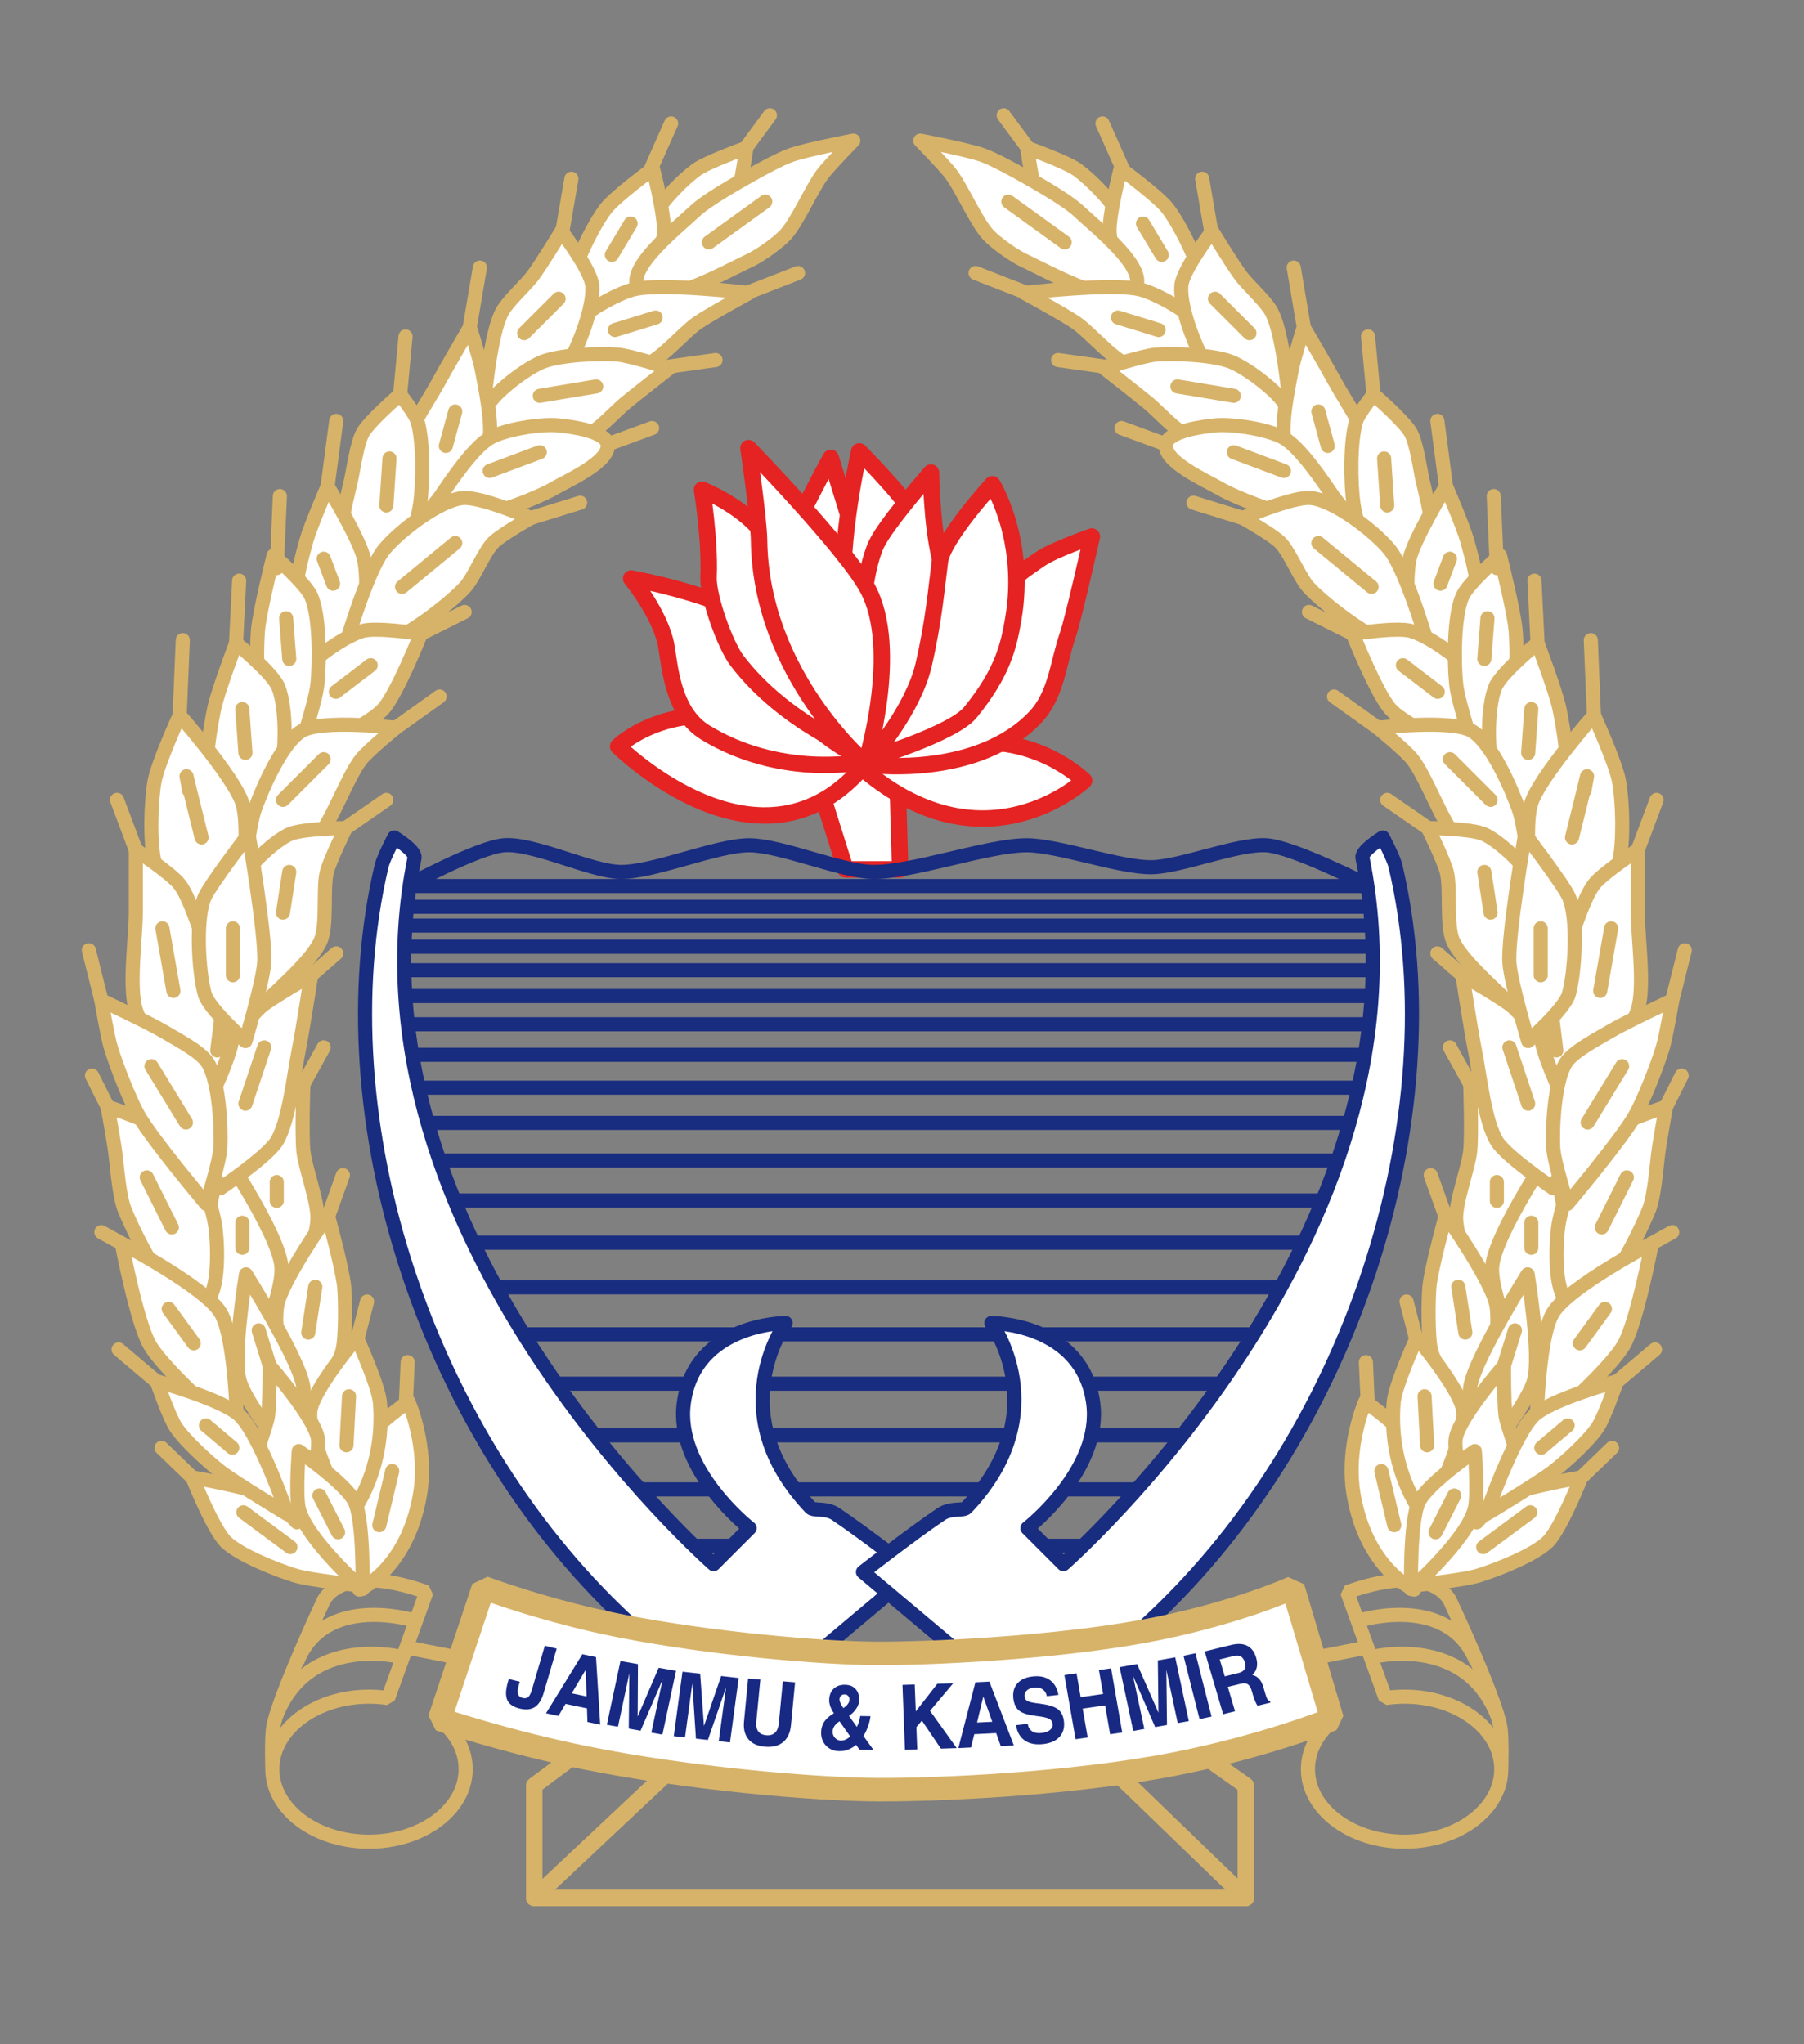 <?xml version="1.0" encoding="utf-8"?>
<!-- Generator: Adobe Illustrator 15.0.3, SVG Export Plug-In . SVG Version: 6.00 Build 0)  -->
<!DOCTYPE svg PUBLIC "-//W3C//DTD SVG 1.1//EN" "http://www.w3.org/Graphics/SVG/1.1/DTD/svg11.dtd">
<svg version="1.1" id="Ebene_1" xmlns="http://www.w3.org/2000/svg" xmlns:xlink="http://www.w3.org/1999/xlink" x="0px" y="0px"
	 width="384.039px" height="435.043px" viewBox="0 0 384.039 435.043" enable-background="new 0 0 384.039 435.043"
	 xml:space="preserve">
<rect x="0" y="0" width="384.039" height="435.043" fill="#808080" stroke="none"/>
<g id="Podest">
	<polygon fill="none" stroke="#D7B369" stroke-width="3.5" stroke-linecap="round" stroke-linejoin="round" points="
		113.732,380.016 113.732,403.945 265.208,403.945 265.208,380.016 251.328,370.204 126.894,370.204 	"/>
	
		<line fill="none" stroke="#D7B369" stroke-width="3.5" stroke-linecap="round" stroke-linejoin="round" x1="113.732" y1="403.945" x2="149.627" y2="370.204"/>
	
		<line fill="none" stroke="#D7B369" stroke-width="3.5" stroke-linecap="round" stroke-linejoin="round" x1="265.208" y1="403.945" x2="230.27" y2="370.204"/>
</g>
<g id="Blüte">
	<polygon fill="#FFFFFF" stroke="#E42322" stroke-width="3.5" stroke-linecap="round" stroke-linejoin="round" points="
		180.006,185.042 191.626,185.042 190.933,160.934 172.375,160.761 	"/>
	<path fill="#FFFFFF" stroke="#E42322" stroke-width="3.5" stroke-linecap="round" stroke-linejoin="round" d="M131.589,158.853
		c0,0,30.697,30.524,52.725,3.642c0,0-12.083-6.188-24.976-9.192C141.474,149.141,131.589,158.853,131.589,158.853z"/>
	<path fill="#FFFFFF" stroke="#E42322" stroke-width="3.5" stroke-linecap="round" stroke-linejoin="round" d="M230.792,166.137
		c0,0-20.812,19.598-46.827-2.254c13.438-3.843,12.447-5.589,24.629-5.897C222.294,157.639,230.792,166.137,230.792,166.137z"/>
	<path fill="#FFFFFF" stroke="#E42322" stroke-width="3.5" stroke-linecap="round" stroke-linejoin="round" d="M134.364,123.126
		c0,0,6.243,7.631,7.458,14.221c0.779,4.23,1.265,14.243,8.325,18.558c15.608,9.539,32.259,6.417,32.259,6.417
		s-9.274-22.013-15.436-26.882C156.216,126.941,134.364,123.126,134.364,123.126z"/>
	<path fill="#FFFFFF" stroke="#E42322" stroke-width="3.5" stroke-linecap="round" stroke-linejoin="round" d="M232.435,114.199
		c0,0-3.926,17.499-5.07,20.793c-2.175,6.258-2.425,12.855-6.978,17.668c-12.142,12.834-34.341,10.181-34.341,10.181
		s11.446-9.712,15.782-14.568c4.061-4.546,7.569-16.032,10.58-21.332c1.683-2.962,6.362-6.164,9.192-8.059
		C224.438,116.981,232.435,114.199,232.435,114.199z"/>
	<path fill="#FFFFFF" stroke="#E42322" stroke-width="3.5" stroke-linecap="round" stroke-linejoin="round" d="M176.855,97.458
		c0,0-13.271,23.6-13.875,32.953c-1.388,21.505,20.465,30.871,20.465,30.871s7.978-17.864,4.855-27.403
		C183.037,117.795,176.855,97.458,176.855,97.458z"/>
	<path fill="#FFFFFF" stroke="#E42322" stroke-width="3.5" stroke-linecap="round" stroke-linejoin="round" d="M149.452,104.222
		c0,0,1.734,10.579,1.388,18.557c-0.182,4.183,3.523,14.54,6.07,17.864c10.233,13.354,26.015,19.251,26.015,19.251
		s-2.116-18.53-4.683-24.107c-3.989-8.671-11.718-17.328-16.129-22.72C157.43,107.343,149.452,104.222,149.452,104.222z"/>
	<path fill="#FFFFFF" stroke="#E42322" stroke-width="3.5" stroke-linecap="round" stroke-linejoin="round" d="M182.925,96.07
		c0,0-4.336,18.904-3.295,32.258c0.634,8.116,5.551,32.085,5.551,32.085s10.926-17.864,13.181-33.993
		c0.611-4.374-2.151-13.237-4.162-17.17C192.224,105.39,182.925,96.07,182.925,96.07z"/>
	<path fill="#FFFFFF" stroke="#E42322" stroke-width="3.5" stroke-linecap="round" stroke-linejoin="round" d="M198.187,100.58
		c0,0,0.105,10.638,1.84,17.922c1.131,4.751,5.05,11.429,3.039,22.349c-1.128,6.125-17.713,20.604-17.713,20.604
		s-1.767-15.473-2.081-20.639c-0.383-6.286,0.564-19.133,3.295-24.975C188.597,111.497,198.187,100.58,198.187,100.58z"/>
	<path fill="#FFFFFF" stroke="#E42322" stroke-width="3.5" stroke-linecap="round" stroke-linejoin="round" d="M211.257,103.059
		c0,0,7.363,11.831,4.446,28.738c-0.976,5.657-2.202,11.335-9.139,19.833c-3.697,4.529-21.212,9.824-21.212,9.824
		s9.019-10.232,11.272-19.945c2.188-9.425,2.743-16.5,3.469-22.026C200.741,114.56,211.257,103.059,211.257,103.059z"/>
	<path fill="#FFFFFF" stroke="#E42322" stroke-width="3.5" stroke-linecap="round" stroke-linejoin="round" d="M159.338,95.376
		c0,0,2.2,15.075,2.255,19.598c0.348,28.617,22.721,47.521,22.721,47.521s7.435-24.25,0.347-37.288
		C179.987,116.613,159.338,95.376,159.338,95.376z"/>
</g>
<g id="Blau">
	<path fill="#FFFFFF" stroke="#182C80" stroke-width="3" stroke-linecap="round" stroke-linejoin="round" d="M159.581,325.245
		c0,0-15.954-12.432-14-26.666c2.333-17,21.667-17,21.667-17s-14,19,5.333,39.332c0.671,0.707,3.266-0.052,5.333,1.334
		c6.19,4.146,16.667,12.332,16.667,12.332l-21,17.668c0,0-30.85,1.062-38-5.334c-44.865-40.131-67-109-54.333-162.667
		c0.377-1.597,2.667-6,2.667-6s4.639,2.832,4.333,4.333c-16.333,80.333,63.667,150.333,63.667,150.333L159.581,325.245z"/>
	<path fill="#FFFFFF" stroke="#182C80" stroke-width="3" stroke-linecap="round" stroke-linejoin="round" d="M226.379,332.913
		c0,0,80.001-70,63.667-150.333c-0.305-1.501,4.333-4.333,4.333-4.333s2.29,4.403,2.667,6
		c12.668,53.667-9.469,122.536-54.333,162.667c-7.149,6.396-38,5.334-38,5.334l-21-17.668c0,0,10.478-8.188,16.667-12.332
		c2.068-1.387,4.662-0.627,5.333-1.334c19.333-20.332,5.333-39.332,5.333-39.332s19.333,0,21.667,17
		c1.954,14.233-14,26.666-14,26.666L226.379,332.913z"/>
	<g>
		<line fill="none" stroke="#182C80" stroke-width="3" x1="86.659" y1="193" x2="291.635" y2="193"/>
		<line fill="none" stroke="#182C80" stroke-width="3" x1="291.982" y1="197" x2="86.312" y2="197"/>
		<line fill="none" stroke="#182C80" stroke-width="3" x1="86.095" y1="201.5" x2="292.198" y2="201.5"/>
		<line fill="none" stroke="#182C80" stroke-width="3" x1="86.079" y1="206.5" x2="292.215" y2="206.5"/>
		<line fill="none" stroke="#182C80" stroke-width="3" x1="86.289" y1="212" x2="292.005" y2="212"/>
		<line fill="none" stroke="#182C80" stroke-width="3" x1="86.837" y1="218" x2="291.457" y2="218"/>
		<line fill="none" stroke="#182C80" stroke-width="3" x1="87.758" y1="224.5" x2="290.536" y2="224.5"/>
		<line fill="none" stroke="#182C80" stroke-width="3" x1="89.134" y1="231.5" x2="289.161" y2="231.5"/>
		<line fill="none" stroke="#182C80" stroke-width="3" x1="91.039" y1="239" x2="287.256" y2="239"/>
		<line fill="none" stroke="#182C80" stroke-width="3" x1="93.554" y1="247" x2="284.741" y2="247"/>
		<line fill="none" stroke="#182C80" stroke-width="3" x1="96.769" y1="255.5" x2="281.525" y2="255.5"/>
		<line fill="none" stroke="#182C80" stroke-width="3" x1="100.767" y1="264.5" x2="277.528" y2="264.5"/>
		<line fill="none" stroke="#182C80" stroke-width="3" x1="105.636" y1="274" x2="272.659" y2="274"/>
		<line fill="none" stroke="#182C80" stroke-width="3" x1="165.798" y1="284" x2="212.495" y2="284"/>
		<line fill="none" stroke="#182C80" stroke-width="3" x1="162.555" y1="294.5" x2="215.738" y2="294.5"/>
		<line fill="none" stroke="#182C80" stroke-width="3" x1="214.888" y1="305.5" x2="163.406" y2="305.5"/>
		<line fill="none" stroke="#182C80" stroke-width="3" x1="169.25" y1="317" x2="209.045" y2="317"/>
		<line fill="none" stroke="#182C80" stroke-width="3" x1="266.798" y1="284" x2="221.675" y2="284"/>
		<line fill="none" stroke="#182C80" stroke-width="3" x1="156.615" y1="284" x2="111.497" y2="284"/>
		<line fill="none" stroke="#182C80" stroke-width="3" x1="259.843" y1="294.5" x2="231.726" y2="294.5"/>
		<line fill="none" stroke="#182C80" stroke-width="3" x1="118.452" y1="294.5" x2="146.567" y2="294.5"/>
		<line fill="none" stroke="#182C80" stroke-width="3" x1="126.654" y1="305.5" x2="145.949" y2="305.5"/>
		<line fill="none" stroke="#182C80" stroke-width="3" x1="251.641" y1="305.5" x2="232.345" y2="305.5"/>
		<line fill="none" stroke="#182C80" stroke-width="3" x1="226.633" y1="317" x2="241.998" y2="317"/>
		<line fill="none" stroke="#182C80" stroke-width="3" x1="136.297" y1="317" x2="151.662" y2="317"/>
		<line fill="none" stroke="#182C80" stroke-width="3" x1="222.467" y1="329" x2="230.557" y2="329"/>
		<line fill="none" stroke="#182C80" stroke-width="3" x1="147.739" y1="329" x2="155.825" y2="329"/>
	</g>
	<path fill="none" stroke="#182C80" stroke-width="3" d="M86.581,188.579c0,0,15.084-8.188,20.667-8.667
		c6.305-0.541,18.342,5.491,24.667,5.667c7.059,0.196,20.606-5.711,27.667-5.667c6.652,0.042,19.351,5.48,26,5.667
		c8.368,0.235,24.629-5.68,33-5.667c6.769,0.011,19.9,4.805,26.667,4.667c6.193-0.126,18.15-5.034,24.333-4.667
		c5.763,0.342,22,8.667,22,8.667H86.581z"/>
</g>
<path id="Rahmen_um_die_Schrift" fill="#FFFFFF" stroke="#D7B369" stroke-width="5" stroke-linejoin="bevel" d="M102.914,337.913
	c0,0,13.357,5.047,29.456,8.193c19.276,3.77,42.665,5.753,54.223,5.807c11.22,0.051,37.173-1.14,56.531-4.652
	c19.359-3.514,32.123-9.348,32.123-9.348l8.333,28c0,0-14.545,5.858-33.727,9.574c-22.017,4.266-49.793,5.461-62.876,5.426
	c-13.289-0.037-40.479-2.363-62.3-6.771c-17.08-3.452-31.099-8.229-31.099-8.229L102.914,337.913z"/>
<path id="Schrift" fill="#172983" d="M260.728,356.792L260.728,356.792l2.879-0.703c0.651-0.155,1.094-0.422,1.324-0.793
	c0.233-0.371,0.254-0.862,0.077-1.473c-0.18-0.613-0.461-1.031-0.844-1.254c-0.383-0.227-0.875-0.27-1.477-0.117l-3.027,0.734
	L260.728,356.792z M260.388,364.842l-3.931-13.354l1.254-0.309l4.438-1.082c1.363-0.328,2.488-0.263,3.387,0.198
	c0.896,0.465,1.521,1.306,1.875,2.521c0.348,1.168,0.262,2.172-0.254,3.004c-0.164,0.25-0.348,0.478-0.57,0.673
	c0.129,0.03,0.259,0.062,0.367,0.108c0.945,0.344,1.603,1.155,1.98,2.426l0.438,1.496c0.168,0.565,0.312,0.953,0.445,1.151
	c0.133,0.203,0.312,0.324,0.535,0.367l0.102,0.336l-2.746,0.668c-0.16-0.227-0.336-0.559-0.522-1.004
	c-0.191-0.438-0.34-0.867-0.457-1.281l-0.215-0.766c-0.207-0.742-0.488-1.25-0.853-1.496c-0.358-0.258-0.854-0.305-1.496-0.147
	l-2.785,0.68l1.535,5.195l-1.262,0.305L260.388,364.842z M255.364,365.89l-3.414-13.474l1.266-0.266l1.277-0.27l3.422,13.473
	l-1.272,0.266L255.364,365.89z M243.61,367.987L243.61,367.987l-1.176,0.211l-1.188,0.207l-2.897-13.57l1.854-0.328l1.867-0.332
	l4.555,10.38h-0.008l-0.133-11.156l1.852-0.328l1.849-0.327l2.895,13.569l-1.18,0.207l-1.185,0.215l-2.418-11.319l0.13,11.727
	l-1.263,0.219l-1.254,0.223l-4.746-11l0.008-0.004L243.61,367.987z M228.97,370.174l-2.375-13.651l1.284-0.188l1.293-0.188
	l0.884,5.078l4.776-0.688l-0.887-5.078l1.289-0.188l1.297-0.188l2.371,13.66l-1.285,0.185l-1.293,0.188l-1.066-6.152l-4.78,0.69
	l1.069,6.148l-1.28,0.188L228.97,370.174z M222.86,361.01L222.86,361.01c-0.125-0.641-0.426-1.133-0.91-1.465
	c-0.488-0.323-1.082-0.453-1.785-0.375s-1.242,0.297-1.608,0.652c-0.367,0.359-0.517,0.805-0.441,1.34
	c0.051,0.41,0.281,0.711,0.684,0.91c0.398,0.195,1.125,0.352,2.188,0.473c1.938,0.228,3.297,0.603,4.086,1.138
	c0.777,0.526,1.25,1.379,1.406,2.56c0.188,1.383-0.109,2.512-0.883,3.391c-0.777,0.875-1.949,1.397-3.509,1.574
	c-1.629,0.184-2.948-0.074-3.948-0.773c-1.004-0.703-1.617-1.789-1.849-3.258l2.492-0.277c0.113,0.723,0.43,1.246,0.941,1.582
	c0.52,0.34,1.198,0.461,2.047,0.363c0.781-0.086,1.379-0.309,1.793-0.672c0.41-0.363,0.578-0.81,0.508-1.336
	c-0.062-0.478-0.336-0.832-0.82-1.056c-0.483-0.227-1.358-0.409-2.637-0.555c-1.695-0.203-2.895-0.57-3.594-1.091
	c-0.699-0.516-1.125-1.362-1.285-2.543c-0.176-1.336,0.094-2.422,0.82-3.27c0.723-0.844,1.819-1.348,3.289-1.512
	c1.495-0.168,2.711,0.094,3.659,0.77c0.949,0.68,1.56,1.73,1.82,3.152L222.86,361.01z M209.321,361.088l-1.324,5.527l3.242-0.156
	L209.321,361.088z M204.013,372.065l3.633-14.016l1.483-0.07l1.492-0.074l5.211,13.598l-1.391,0.066l-1.396,0.066l-0.977-2.762
	l-4.664,0.227l-0.691,2.836l-1.348,0.066L204.013,372.065z M192.649,372.42l-0.527-13.815l1.301-0.043l1.306-0.043l0.223,5.733
	l4.59-5.887l1.685-0.051l1.694-0.055l-4.934,5.875l5.68,7.934l-1.68,0.055l-1.688,0.056l-4.047-5.974l-1.172,1.396l0.185,4.737
	l-1.302,0.039L192.649,372.42z M178.72,361.709c-0.009,0.203,0.065,0.474,0.215,0.812c0.145,0.332,0.352,0.676,0.608,1.027
	c0.254-0.172,0.474-0.355,0.664-0.539c0.406-0.406,0.613-0.809,0.625-1.215c0-0.348-0.082-0.629-0.27-0.844
	c-0.185-0.207-0.445-0.312-0.763-0.32c-0.319-0.004-0.586,0.094-0.78,0.289C178.821,361.112,178.724,361.374,178.72,361.709z
	 M179.048,370.467c0.345,0.009,0.716-0.086,1.099-0.272c0.315-0.164,0.604-0.366,0.854-0.604l-2.276-3.238
	c-0.312,0.207-0.582,0.426-0.802,0.656c-0.434,0.465-0.659,0.979-0.668,1.539c-0.012,0.531,0.16,0.979,0.513,1.354
	C178.11,370.272,178.532,370.463,179.048,370.467z M176.517,361.851c0.02-1.022,0.332-1.828,0.94-2.414
	c0.613-0.59,1.426-0.879,2.441-0.858c0.949,0.012,1.688,0.309,2.233,0.891c0.539,0.586,0.798,1.367,0.785,2.344
	c-0.016,0.723-0.293,1.438-0.84,2.141c-0.363,0.469-0.812,0.891-1.336,1.258l1.672,2.328l0.06-0.102
	c0.348-0.75,0.569-1.484,0.651-2.207l2.195,0.035c-0.125,0.988-0.406,1.98-0.844,2.969c-0.191,0.453-0.418,0.867-0.66,1.254
	l2.151,2.98l-2.973-0.047l-0.742-1.051c-0.43,0.362-0.875,0.651-1.344,0.866c-0.691,0.324-1.434,0.488-2.227,0.474
	c-1.156-0.021-2.095-0.402-2.816-1.148c-0.723-0.75-1.078-1.703-1.055-2.855c0.02-1.008,0.315-1.867,0.897-2.578
	c0.406-0.508,1.017-1.008,1.824-1.496c-0.32-0.438-0.566-0.891-0.729-1.358C176.603,362.741,176.509,362.272,176.517,361.851z
	 M168.384,367.17c-0.151,1.603-0.702,2.802-1.651,3.605c-0.949,0.793-2.228,1.133-3.832,1.004c-1.598-0.129-2.789-0.656-3.574-1.598
	c-0.781-0.938-1.098-2.207-0.94-3.812l0.87-9.113l1.293,0.103l1.312,0.104l-0.859,8.953c-0.09,0.896,0.052,1.59,0.414,2.082
	c0.367,0.496,0.938,0.773,1.72,0.836c0.784,0.062,1.397-0.121,1.854-0.551c0.453-0.43,0.715-1.094,0.805-1.984l0.859-8.952
	l1.293,0.103l1.309,0.102L168.384,367.17z M145.829,369.788L145.829,369.788l-1.19-0.133l-1.203-0.133l1.852-13.723l1.875,0.207
	l1.892,0.211l0.805,11.152v-0.004l3.66-10.648l1.867,0.211l1.866,0.211l-1.852,13.719l-1.188-0.133l-1.203-0.137l1.548-11.445
	l-3.863,11.191l-1.271-0.146l-1.27-0.146l-0.777-11.797l0.008,0.004L145.829,369.788z M131.552,367.51L131.552,367.51l-1.177-0.206
	l-1.188-0.212l2.895-13.569l1.855,0.328l1.871,0.332l-0.056,11.172v-0.004l4.47-10.388l1.848,0.328l1.844,0.324l-2.897,13.57
	l-1.177-0.207l-1.184-0.211l2.41-11.316l-4.703,10.91l-1.254-0.223l-1.258-0.219l0.125-11.82h0.008L131.552,367.51z M124.661,355.42
	l-2.945,4.978l3.168,0.664L124.661,355.42z M116.239,364.644l7.734-12.562l1.444,0.305l1.465,0.305l0.892,14.379l-1.355-0.285
	l-1.362-0.289l-0.103-2.897l-4.562-0.953l-1.513,2.556l-1.312-0.273L116.239,364.644z M115.985,350.269L115.985,350.269l1.258,0.31
	l1.266,0.309l-2.78,9.457c-0.431,1.457-1.062,2.453-1.888,2.984c-0.823,0.534-1.901,0.633-3.229,0.312
	c-1.34-0.328-2.211-0.923-2.605-1.781c-0.397-0.858-0.375-2.09,0.07-3.702l0.238-0.806l2.34,0.573l-0.234,0.802
	c-0.227,0.81-0.272,1.431-0.145,1.844c0.133,0.41,0.453,0.685,0.969,0.81c0.492,0.121,0.898,0.059,1.195-0.191
	c0.297-0.254,0.555-0.742,0.766-1.465L115.985,350.269z"/>
<g id="Kranz_links">
	<g>
		<path fill="none" stroke="#D7B369" stroke-width="3" stroke-linejoin="bevel" d="M57.976,376.545c0,0-0.227-6.957,0.238-9.213
			c1.431-6.941,10.529-26.322,10.529-26.322s3.111-8.854,22.016-2.153l-8.144,22.556c-1.312-0.197-2.67-0.301-4.061-0.301
			C67.19,361.111,57.976,368.021,57.976,376.545s9.214,15.436,20.579,15.436s20.579-6.911,20.579-15.436
			c0-4.131-2.163-7.883-5.689-10.653"/>
		<path fill="none" stroke="#D7B369" stroke-width="3" stroke-linejoin="bevel" d="M87.888,344.838c0,0-18.857-5.773-24.602,8.824"
			/>
		<path fill="none" stroke="#D7B369" stroke-width="3" stroke-linejoin="bevel" d="M85.734,352.735c0,0-20.029-5.338-26.978,12.53"
			/>
		
			<line fill="none" stroke="#D7B369" stroke-width="3" stroke-linejoin="bevel" x1="98.417" y1="352.975" x2="86.213" y2="350.583"/>
	</g>
	<path fill="#FFFFFF" stroke="#D7B369" stroke-width="3" stroke-linecap="round" stroke-linejoin="round" d="M86.925,298.278
		c0,0,4.253,9.602,2.47,19.891C86.643,334.036,76.5,338.333,76.5,338.333s-2.261-15.883-1.509-21.125
		c0.489-3.404,2.726-10.15,4.801-12.895C81.201,302.452,86.925,298.278,86.925,298.278z"/>
	<path fill="#FFFFFF" stroke="#D7B369" stroke-width="3" stroke-linecap="round" stroke-linejoin="round" d="M64.581,230.913
		c0,0-0.353,10.518,0,14c0.377,3.723,3.195,10.928,3,14.666c-0.346,6.633-8,25.334-8,25.334s-16.417-20.535-15.667-28.668
		C44.666,248.106,64.581,230.913,64.581,230.913z"/>
	
		<line fill="none" stroke="#D7B369" stroke-width="3" stroke-linecap="round" stroke-linejoin="round" x1="86.788" y1="289.911" x2="86.376" y2="299.239"/>
	<path fill="#FFFFFF" stroke="#D7B369" stroke-width="3" stroke-linecap="round" stroke-linejoin="round" d="M40.972,314.465
		c0,0,4.362,11.021,7.133,13.717c2.924,2.845,10.783,5.917,14.677,7.133c3.213,1.004,13.306,2.059,13.306,2.059
		s-10.205-14.314-15.089-17.422C56.397,317.024,40.972,314.465,40.972,314.465z"/>
	<path fill="#FFFFFF" stroke="#D7B369" stroke-width="3" stroke-linecap="round" stroke-linejoin="round" d="M69.791,258.644
		c0,0-9.683,13.708-10.749,19.078c-1.325,6.675,3.292,27.019,3.292,27.019s9.089-11.822,10.557-17.238
		c0.716-2.643,0.633-10.83,0.387-13.558C72.925,270.038,69.791,258.644,69.791,258.644z"/>
	<path fill="#FFFFFF" stroke="#D7B369" stroke-width="3" stroke-linecap="round" stroke-linejoin="round" d="M75.951,284.698
		c0,0-9.348,11.045-9.876,15.639c-0.693,6.022,7.956,22.908,7.956,22.908s8.093-9.328,6.859-24.691
		C80.595,294.887,75.951,284.698,75.951,284.698z"/>
	
		<line fill="none" stroke="#D7B369" stroke-width="3" stroke-linecap="round" stroke-linejoin="round" x1="34.387" y1="308.155" x2="42.069" y2="315.562"/>
	<path fill="#FFFFFF" stroke="#D7B369" stroke-width="3" stroke-linecap="round" stroke-linejoin="round" d="M46.914,244.245
		c0,0-1.333,12-6.333,28.334c-1.749,5.713,12,20.666,12,20.666s7.871-17.496,7.333-23.666
		C59.297,262.487,46.914,244.245,46.914,244.245z"/>
	<path fill="#FFFFFF" stroke="#D7B369" stroke-width="3" stroke-linecap="round" stroke-linejoin="round" d="M52.359,271.232
		c0,0,10.665,16.927,12.104,23.339c1.009,4.491-0.678,18.4-0.678,18.4s-11.28-13.613-12.783-19.174
		C49.529,288.34,52.359,271.232,52.359,271.232z"/>
	<path fill="#FFFFFF" stroke="#D7B369" stroke-width="3" stroke-linecap="round" stroke-linejoin="round" d="M57.395,290.698
		c0,0,0.03,7.791-0.291,10.362c-0.357,2.854-3.109,8.417-2.519,11.233c0.747,3.559,8.619,11.717,8.619,11.717
		s5.245-13.367,4.455-17.916C66.868,301.538,57.395,290.698,57.395,290.698z"/>
	
		<line fill="none" stroke="#D7B369" stroke-width="3" stroke-linecap="round" stroke-linejoin="round" x1="55.071" y1="283.144" x2="58.073" y2="292.829"/>
	<path fill="#FFFFFF" stroke="#D7B369" stroke-width="3" stroke-linecap="round" stroke-linejoin="round" d="M63.605,308.84
		c0,0-0.695,9.236,0,12.209c1.509,6.447,13.58,17.146,13.58,17.146s0.286-14.457-1.646-18.52
		C73.704,315.817,63.605,308.84,63.605,308.84z"/>
	<path fill="#FFFFFF" stroke="#D7B369" stroke-width="3" stroke-linecap="round" stroke-linejoin="round" d="M22.914,235.579
		c0,0,1.354,7.485,1.667,10c0.373,2.987,0.832,9.227,2,12c2.568,6.098,9.947,21.729,16.333,20c3.928-1.062,3.45-11.955,3-16
		c-0.582-5.23-4.647-15.574-8.333-19.332C34.761,239.37,22.914,235.579,22.914,235.579z"/>
	
		<line fill="none" stroke="#D7B369" stroke-width="3" stroke-linecap="round" stroke-linejoin="round" x1="83.496" y1="313.092" x2="80.752" y2="324.616"/>
	
		<line fill="none" stroke="#D7B369" stroke-width="3" stroke-linecap="round" stroke-linejoin="round" x1="51.809" y1="321.872" x2="61.822" y2="329.28"/>
	
		<line fill="none" stroke="#D7B369" stroke-width="3" stroke-linecap="round" stroke-linejoin="round" x1="67.995" y1="318.306" x2="71.973" y2="326.125"/>
	
		<line fill="none" stroke="#D7B369" stroke-width="3" stroke-linecap="round" stroke-linejoin="round" x1="74.305" y1="297.181" x2="73.756" y2="307.606"/>
	
		<line fill="none" stroke="#D7B369" stroke-width="3" stroke-linecap="round" stroke-linejoin="round" x1="75.951" y1="285.521" x2="78.146" y2="277.016"/>
	<path fill="#FFFFFF" stroke="#D7B369" stroke-width="3" stroke-linecap="round" stroke-linejoin="round" d="M50.519,305.127
		c0,0-15.33-13.031-18.69-18.981c-2.729-4.834-5.907-21.499-5.907-21.499s17.667,9.249,21.016,14.721
		C50.329,284.915,50.519,305.127,50.519,305.127z"/>
	<path fill="#FFFFFF" stroke="#D7B369" stroke-width="3" stroke-linecap="round" stroke-linejoin="round" d="M33.378,293.991
		c0,0,2.588,7.555,4.067,9.78c1.887,2.841,6.88,7.417,9.587,9.489c3.327,2.549,14.139,9.007,14.139,9.007
		s-5.866-16.966-10.168-21.015C47.375,297.836,33.378,293.991,33.378,293.991z"/>
	
		<line fill="none" stroke="#D7B369" stroke-width="3" stroke-linecap="round" stroke-linejoin="round" x1="43.837" y1="303.383" x2="49.454" y2="308.129"/>
	
		<line fill="none" stroke="#D7B369" stroke-width="3" stroke-linecap="round" stroke-linejoin="round" x1="34.056" y1="294.668" x2="25.244" y2="287.211"/>
	
		<line fill="none" stroke="#D7B369" stroke-width="3" stroke-linecap="round" stroke-linejoin="round" x1="72.997" y1="250.12" x2="69.372" y2="260.245"/>
	
		<line fill="none" stroke="#D7B369" stroke-width="3" stroke-linecap="round" stroke-linejoin="round" x1="67.122" y1="273.87" x2="65.622" y2="283.62"/>
	
		<line fill="none" stroke="#D7B369" stroke-width="3" stroke-linecap="round" stroke-linejoin="round" x1="35.914" y1="278.579" x2="41.247" y2="285.913"/>
	
		<line fill="none" stroke="#D7B369" stroke-width="3" stroke-linecap="round" stroke-linejoin="round" x1="31.247" y1="250.579" x2="36.581" y2="261.245"/>
	
		<line fill="none" stroke="#D7B369" stroke-width="3" stroke-linecap="round" stroke-linejoin="round" x1="68.914" y1="222.913" x2="63.581" y2="232.579"/>
	<path fill="#FFFFFF" stroke="#D7B369" stroke-width="3" stroke-linecap="round" stroke-linejoin="round" d="M158.885,31.477
		c0,0-8.255,2.951-10.612,4.631c-2.669,1.902-7.466,6.689-8.876,9.648c-1.428,2.993-1.931,13.121-1.931,13.121
		s13.512-4.889,16.401-8.49C156.929,46.572,158.885,31.477,158.885,31.477z"/>
	<path fill="#FFFFFF" stroke="#D7B369" stroke-width="3" stroke-linecap="round" stroke-linejoin="round" d="M139.011,35.915
		c0,0-8.036,5.881-10.034,8.49c-2.624,3.426-6.565,11.382-7.333,15.629c-0.638,3.524,1.158,14.279,1.158,14.279
		s8.272-1.779,10.227-3.666c4.033-3.896,7.699-15.264,8.297-20.839C141.702,46.307,139.011,35.915,139.011,35.915z"/>
	<path fill="#FFFFFF" stroke="#D7B369" stroke-width="3" stroke-linecap="round" stroke-linejoin="round" d="M181.654,29.933
		c0,0-5.101,5.204-6.562,7.139c-2.281,3.025-5.331,10.152-7.91,12.928c-1.576,1.697-5.426,4.427-7.525,5.403
		c-5.55,2.578-20.311,11.053-23.734,5.981c-2.839-4.207,8.273-12.917,11.964-16.401c2.587-2.444,8.871-5.955,11.963-7.718
		c2.062-1.176,6.258-3.44,8.489-4.245C171.555,31.863,181.654,29.933,181.654,29.933z"/>
	<path fill="#FFFFFF" stroke="#D7B369" stroke-width="3" stroke-linecap="round" stroke-linejoin="round" d="M159.464,62.35
		c0,0-8.388,4.558-10.999,6.368c-2.873,1.992-7.574,7.541-10.806,8.876c-4.658,1.925-20.068,1.93-20.068,1.93
		s3.851-9.396,6.176-11.771c2.235-2.283,8.085-5.426,11.19-6.174C140.917,60.143,159.464,62.35,159.464,62.35z"/>
	<path fill="#FFFFFF" stroke="#D7B369" stroke-width="3" stroke-linecap="round" stroke-linejoin="round" d="M119.522,49.229
		c0,0-4.407,7.271-6.21,9.613c-1.481,1.924-5.143,5.251-6.332,7.368c-3.238,5.758-4.438,26.049-4.438,26.049
		s12.066-5.731,14.857-9.069c3.85-4.604,9.119-16.396,8.683-22.383C125.841,57.488,119.522,49.229,119.522,49.229z"/>
	<path fill="#FFFFFF" stroke="#D7B369" stroke-width="3" stroke-linecap="round" stroke-linejoin="round" d="M142.484,78.365
		c0,0-6.972,5.468-9.262,7.333c-2.099,1.708-5.814,5.873-8.298,6.946c-3.345,1.446-10.962,0.757-14.472,1.737
		c-2.703,0.755-10.227,4.631-10.227,4.631s1.936-10.294,3.858-13.121c2.03-2.984,8.032-7.541,11.385-8.876
		c3.736-1.489,12.006-1.868,16.016-1.544C134.319,75.7,142.484,78.365,142.484,78.365z"/>
	
		<line fill="none" stroke="#D7B369" stroke-width="3" stroke-linecap="round" stroke-linejoin="round" x1="158.5" y1="62.543" x2="169.884" y2="58.104"/>
	
		<line fill="none" stroke="#D7B369" stroke-width="3" stroke-linecap="round" stroke-linejoin="round" x1="163.902" y1="24.53" x2="157.92" y2="32.634"/>
	<path fill="#FFFFFF" stroke="#D7B369" stroke-width="3" stroke-linecap="round" stroke-linejoin="round" d="M66.247,207.579
		c0,0-8.206,4.709-10.667,6.667c-2.583,2.054-7.636,6.504-9.333,9.333c-2.062,3.437-4.804,11.33-4.667,15.334
		c0.128,3.742,5.333,14,5.333,14s9.938-6.685,12-10c2.626-4.223,3.674-14.461,4.667-19.334
		C64.39,219.605,66.247,207.579,66.247,207.579z"/>
	
		<line fill="none" stroke="#D7B369" stroke-width="3" stroke-linecap="round" stroke-linejoin="round" x1="142.87" y1="26.267" x2="138.239" y2="36.687"/>
	
		<line fill="none" stroke="#D7B369" stroke-width="3" stroke-linecap="round" stroke-linejoin="round" x1="152.325" y1="76.628" x2="141.326" y2="78.172"/>
	
		<line fill="none" stroke="#D7B369" stroke-width="3" stroke-linecap="round" stroke-linejoin="round" x1="121.645" y1="38.037" x2="119.522" y2="50.386"/>
	<path fill="#FFFFFF" stroke="#D7B369" stroke-width="3" stroke-linecap="round" stroke-linejoin="round" d="M100.033,69.682
		c0,0-5.143,8.784-6.753,11.771c-2.13,3.949-7.472,11.573-8.104,16.015c-0.697,4.908,3.666,19.489,3.666,19.489
		s5.283-7.185,6.946-9.648c2.172-3.216,7.402-9.345,8.297-13.121c0.905-3.82-0.813-11.771-1.543-15.629
		C102.114,76.292,100.033,69.682,100.033,69.682z"/>
	<path fill="#FFFFFF" stroke="#D7B369" stroke-width="3" stroke-linecap="round" stroke-linejoin="round" d="M85.176,83.961
		c0,0,3.162,4.001,3.666,5.596c1.34,4.234,1.226,13.359,0.579,17.752c-0.77,5.237-4.209,15.426-6.754,20.068
		c-1.071,1.955-5.596,6.946-5.596,6.946s-4.233-16.396-4.245-21.997c-0.005-2.602,1.372-7.685,1.929-10.227
		c0.554-2.525,1.249-7.777,2.51-10.034C78.645,89.593,85.176,83.961,85.176,83.961z"/>
	
		<line fill="none" stroke="#D7B369" stroke-width="3" stroke-linecap="round" stroke-linejoin="round" x1="86.333" y1="71.612" x2="85.176" y2="83.961"/>
	
		<line fill="none" stroke="#D7B369" stroke-width="3" stroke-linecap="round" stroke-linejoin="round" x1="102.156" y1="56.947" x2="99.84" y2="70.647"/>
	<path fill="#FFFFFF" stroke="#D7B369" stroke-width="3" stroke-linecap="round" stroke-linejoin="round" d="M129.363,94.574
		c-0.403-2.812-7.784-3.796-10.613-4.052c-3.666-0.332-11.29,0.852-14.472,2.702c-3.551,2.064-8.3,9.147-10.612,12.542
		c-0.802,1.177-3.468,3.816-2.702,5.017c1.456,2.284,8.159-0.196,10.807-0.772c4.176-0.909,12.309-3.854,16.016-5.981
		C121.026,102.168,129.894,98.272,129.363,94.574z"/>
	
		<line fill="none" stroke="#D7B369" stroke-width="3" stroke-linecap="round" stroke-linejoin="round" x1="138.818" y1="91.101" x2="129.363" y2="94.574"/>
	<path fill="#FFFFFF" stroke="#D7B369" stroke-width="3" stroke-linecap="round" stroke-linejoin="round" d="M69.747,103.495
		c0,0-3.665,8.528-4.5,11.5c-0.875,3.116-2.634,9.536-2.25,12.75c0.388,3.251,3.943,8.998,5.25,12c0.816,1.874,3.25,7.5,3.25,7.5
		s4.517-7.659,5.25-10.5c1.111-4.3,1.679-13.407,0.75-17.75C76.591,114.759,69.747,103.495,69.747,103.495z"/>
	<path fill="#FFFFFF" stroke="#D7B369" stroke-width="3" stroke-linecap="round" stroke-linejoin="round" d="M112.997,110.245
		c0,0-6.323,3.544-8,5.25c-1.969,2.003-4.106,7.424-6,9.5c-2.762,3.03-9.374,8.085-13,10c-3.022,1.597-13,4.25-13,4.25
		s4.981-17.61,8.75-22.25c3.159-3.889,11.765-10.507,16.75-11C102.256,105.624,112.997,110.245,112.997,110.245z"/>
	<path fill="#FFFFFF" stroke="#D7B369" stroke-width="3" stroke-linecap="round" stroke-linejoin="round" d="M89.581,134.912
		c0,0-5.017,12.668-8,16c-2.251,2.515-8.485,5.522-11.333,7.333c-2.652,1.688-10.667,6.667-10.667,6.667s0.697-15.67,3.333-20
		c2.298-3.775,9.933-9.293,14.158-10.589C80.064,133.405,89.581,134.912,89.581,134.912z"/>
	
		<line fill="none" stroke="#D7B369" stroke-width="3" stroke-linecap="round" stroke-linejoin="round" x1="123.497" y1="106.995" x2="112.997" y2="110.245"/>
	<path fill="#FFFFFF" stroke="#D7B369" stroke-width="3" stroke-linecap="round" stroke-linejoin="round" d="M58.247,118.245
		c0,0-3.007,11.927-3.333,16c-0.293,3.659-0.327,11.133,0.667,14.667c1.03,3.663,7.333,13.333,7.333,13.333
		s4.231-12.362,4.667-16.667c0.472-4.655,0.524-14.373-1.333-18.667C65.076,124.206,58.247,118.245,58.247,118.245z"/>
	<path fill="#FFFFFF" stroke="#D7B369" stroke-width="3" stroke-linecap="round" stroke-linejoin="round" d="M50.247,136.912
		c0,0-3.936,10.384-4.667,14c-0.859,4.26-2.37,13.113-1.333,17.333c0.75,3.054,6.667,10.667,6.667,10.667s7.47-10.062,8.667-14
		c1.357-4.468,1.451-14.352-0.333-18.667C57.94,143.085,50.247,136.912,50.247,136.912z"/>
	<path fill="#FFFFFF" stroke="#D7B369" stroke-width="3" stroke-linecap="round" stroke-linejoin="round" d="M38.247,152.245
		c0,0-4.61,10.115-5.333,14c-0.797,4.289-1.035,13.096,0,17.333c0.889,3.639,3.489,10.74,5.333,14
		c1.461,2.583,7.333,9.333,7.333,9.333s5.242-14.835,6-20c0.581-3.958,1.221-12.191,0-16
		C49.831,165.451,38.247,152.245,38.247,152.245z"/>
	
		<line fill="none" stroke="#D7B369" stroke-width="3" stroke-linecap="round" stroke-linejoin="round" x1="59.581" y1="105.579" x2="58.914" y2="120.912"/>
	<path fill="#FFFFFF" stroke="#D7B369" stroke-width="3" stroke-linecap="round" stroke-linejoin="round" d="M28.914,180.912
		c0,0,0,10,0,13.333c0,5.167-1.533,15.732,0,20.667c1.919,6.18,14.667,21.333,14.667,21.333s5.876-11.729,6-16
		c0.146-5.059-4.266-14.579-6-19.333c-1.177-3.229-3.249-9.935-5.333-12.667C36.447,185.886,28.914,180.912,28.914,180.912z"/>
	
		<line fill="none" stroke="#D7B369" stroke-width="3" stroke-linecap="round" stroke-linejoin="round" x1="71.581" y1="89.579" x2="69.747" y2="103.495"/>
	<path fill="#FFFFFF" stroke="#D7B369" stroke-width="3" stroke-linecap="round" stroke-linejoin="round" d="M21.581,212.912
		c0,0,1.265,7.559,2,10c1.145,3.793,4.026,11.231,6,14.666c2.933,5.102,14.333,18.668,14.333,18.668s2.85-8.912,3-12
		c0.224-4.545-0.294-14.119-2.667-18c-1.496-2.447-6.877-5.188-9.333-6.668C31.721,217.657,21.581,212.912,21.581,212.912z"/>
	
		<line fill="none" stroke="#D7B369" stroke-width="3" stroke-linecap="round" stroke-linejoin="round" x1="32.247" y1="226.913" x2="39.581" y2="238.913"/>
	
		<line fill="none" stroke="#D7B369" stroke-width="3" stroke-linecap="round" stroke-linejoin="round" x1="56.247" y1="222.913" x2="52.247" y2="234.913"/>
	
		<line fill="none" stroke="#D7B369" stroke-width="3" stroke-linecap="round" stroke-linejoin="round" x1="66.247" y1="207.579" x2="71.581" y2="202.912"/>
	
		<line fill="none" stroke="#D7B369" stroke-width="3" stroke-linecap="round" stroke-linejoin="round" x1="98.914" y1="130.245" x2="89.581" y2="134.912"/>
	
		<line fill="none" stroke="#D7B369" stroke-width="3" stroke-linecap="round" stroke-linejoin="round" x1="24.914" y1="170.245" x2="28.914" y2="180.912"/>
	
		<line fill="none" stroke="#D7B369" stroke-width="3" stroke-linecap="round" stroke-linejoin="round" x1="34.581" y1="197.579" x2="36.914" y2="210.912"/>
	<path fill="#FFFFFF" stroke="#D7B369" stroke-width="3" stroke-linecap="round" stroke-linejoin="round" d="M84.247,154.912
		c0,0-5.792,4.727-7.333,6.667c-2.972,3.738-6.188,13.073-9.333,16.667c-3.293,3.763-16,12-16,12s1.133-13.717,2.667-18
		c1.639-4.575,5.812-14.203,10-16.667C68.559,153.042,84.247,154.912,84.247,154.912z"/>
	<path fill="#FFFFFF" stroke="#D7B369" stroke-width="3" stroke-linecap="round" stroke-linejoin="round" d="M73.581,176.245
		c0,0-3.377,6.872-4,9.333c-0.902,3.569,0.146,11.294-1.333,14.667c-1.895,4.323-9.414,10.58-12.667,14
		c-2.273,2.391-9.333,9.333-9.333,9.333s1.905-15.514,2.667-20.667c0.593-4.012,0.75-12.427,2.667-16
		c1.617-3.014,6.894-7.905,10-9.333C64.323,176.318,73.581,176.245,73.581,176.245z"/>
	<path fill="#FFFFFF" stroke="#D7B369" stroke-width="3" stroke-linecap="round" stroke-linejoin="round" d="M52.247,221.579
		c0,0,3.69-12.393,4-16.667c0.4-5.508-3.333-27.333-3.333-27.333s-8.127,10.622-9.333,13.333c-1.993,4.482-1.315,15.942,0,20.667
		C44.468,214.766,52.247,221.579,52.247,221.579z"/>
	
		<line fill="none" stroke="#D7B369" stroke-width="3" stroke-linecap="round" stroke-linejoin="round" x1="93.581" y1="148.245" x2="84.247" y2="154.912"/>
	
		<line fill="none" stroke="#D7B369" stroke-width="3" stroke-linecap="round" stroke-linejoin="round" x1="50.914" y1="123.579" x2="50.247" y2="136.912"/>
	
		<line fill="none" stroke="#D7B369" stroke-width="3" stroke-linecap="round" stroke-linejoin="round" x1="38.914" y1="136.245" x2="38.247" y2="152.245"/>
	
		<line fill="none" stroke="#D7B369" stroke-width="3" stroke-linecap="round" stroke-linejoin="round" x1="82.247" y1="170.245" x2="73.581" y2="176.245"/>
	<path fill="#FFFFFF" stroke="#D7B369" stroke-width="3" stroke-linecap="round" stroke-linejoin="round" d="M40.247,168.245
		c-0.564-3.698-1.629-7.182,2.667,10"/>
	
		<line fill="none" stroke="#D7B369" stroke-width="3" stroke-linecap="round" stroke-linejoin="round" x1="49.581" y1="197.579" x2="49.581" y2="207.579"/>
	
		<line fill="none" stroke="#D7B369" stroke-width="3" stroke-linecap="round" stroke-linejoin="round" x1="68.914" y1="161.579" x2="60.247" y2="170.245"/>
	
		<line fill="none" stroke="#D7B369" stroke-width="3" stroke-linecap="round" stroke-linejoin="round" x1="162.914" y1="42.912" x2="150.914" y2="51.579"/>
	
		<line fill="none" stroke="#D7B369" stroke-width="3" stroke-linecap="round" stroke-linejoin="round" x1="51.581" y1="150.912" x2="52.247" y2="160.245"/>
	
		<line fill="none" stroke="#D7B369" stroke-width="3" stroke-linecap="round" stroke-linejoin="round" x1="61.581" y1="185.579" x2="60.247" y2="194.245"/>
	
		<line fill="none" stroke="#D7B369" stroke-width="3" stroke-linecap="round" stroke-linejoin="round" x1="96.914" y1="115.579" x2="85.581" y2="124.912"/>
	
		<line fill="none" stroke="#D7B369" stroke-width="3" stroke-linecap="round" stroke-linejoin="round" x1="78.914" y1="141.579" x2="71.497" y2="147.245"/>
	
		<line fill="none" stroke="#D7B369" stroke-width="3" stroke-linecap="round" stroke-linejoin="round" x1="126.914" y1="82.245" x2="114.914" y2="84.245"/>
	
		<line fill="none" stroke="#D7B369" stroke-width="3" stroke-linecap="round" stroke-linejoin="round" x1="118.914" y1="63.579" x2="111.581" y2="70.912"/>
	
		<line fill="none" stroke="#D7B369" stroke-width="3" stroke-linecap="round" stroke-linejoin="round" x1="139.581" y1="67.579" x2="130.914" y2="70.245"/>
	
		<line fill="none" stroke="#D7B369" stroke-width="3" stroke-linecap="round" stroke-linejoin="round" x1="82.914" y1="97.579" x2="82.247" y2="107.579"/>
	
		<line fill="none" stroke="#D7B369" stroke-width="3" stroke-linecap="round" stroke-linejoin="round" x1="68.914" y1="118.912" x2="70.914" y2="124.245"/>
	
		<line fill="none" stroke="#D7B369" stroke-width="3" stroke-linecap="round" stroke-linejoin="round" x1="114.914" y1="96.245" x2="104.247" y2="100.245"/>
	
		<line fill="none" stroke="#D7B369" stroke-width="3" stroke-linecap="round" stroke-linejoin="round" x1="96.914" y1="87.579" x2="94.914" y2="94.912"/>
	
		<line fill="none" stroke="#D7B369" stroke-width="3" stroke-linecap="round" stroke-linejoin="round" x1="134.247" y1="47.579" x2="130.247" y2="54.245"/>
	
		<line fill="none" stroke="#D7B369" stroke-width="3" stroke-linecap="round" stroke-linejoin="round" x1="60.914" y1="131.579" x2="61.581" y2="140.245"/>
	
		<line fill="none" stroke="#D7B369" stroke-width="3" stroke-linecap="round" stroke-linejoin="round" x1="58.914" y1="251.579" x2="58.914" y2="255.579"/>
	
		<line fill="none" stroke="#D7B369" stroke-width="3" stroke-linecap="round" stroke-linejoin="round" x1="51.581" y1="260.245" x2="51.581" y2="265.579"/>
	
		<line fill="none" stroke="#D7B369" stroke-width="3" stroke-linecap="round" stroke-linejoin="round" x1="18.914" y1="202.245" x2="21.581" y2="212.912"/>
	
		<line fill="none" stroke="#D7B369" stroke-width="3" stroke-linecap="round" stroke-linejoin="round" x1="19.581" y1="228.913" x2="22.914" y2="235.579"/>
	
		<line fill="none" stroke="#D7B369" stroke-width="3" stroke-linecap="round" stroke-linejoin="round" x1="21.581" y1="262.245" x2="25.921" y2="264.647"/>
</g>
<g id="Kranz_rechts">
	<g>
		<path fill="none" stroke="#D7B369" stroke-width="3" stroke-linejoin="bevel" d="M319.593,376.545c0,0,0.226-6.957-0.239-9.213
			c-1.43-6.941-10.529-26.322-10.529-26.322s-3.11-8.854-22.016-2.153l8.144,22.556c1.312-0.197,2.67-0.301,4.062-0.301
			C310.379,361.111,319.593,368.021,319.593,376.545s-9.214,15.436-20.579,15.436c-11.366,0-20.58-6.911-20.58-15.436
			c0-4.131,2.164-7.883,5.689-10.653"/>
		<path fill="none" stroke="#D7B369" stroke-width="3" stroke-linejoin="bevel" d="M289.68,344.838c0,0,18.856-5.773,24.601,8.824"
			/>
		<path fill="none" stroke="#D7B369" stroke-width="3" stroke-linejoin="bevel" d="M291.834,352.735c0,0,20.029-5.338,26.978,12.53"
			/>
		
			<line fill="none" stroke="#D7B369" stroke-width="3" stroke-linejoin="bevel" x1="279.151" y1="352.975" x2="291.355" y2="350.583"/>
	</g>
	<path fill="#FFFFFF" stroke="#D7B369" stroke-width="3" stroke-linecap="round" stroke-linejoin="round" d="M290.643,298.278
		c0,0-4.252,9.602-2.47,19.891c2.751,15.865,12.895,20.164,12.895,20.164s2.261-15.883,1.509-21.125
		c-0.488-3.404-2.726-10.15-4.801-12.895C296.367,302.452,290.643,298.278,290.643,298.278z"/>
	<path fill="#FFFFFF" stroke="#D7B369" stroke-width="3" stroke-linecap="round" stroke-linejoin="round" d="M312.988,230.913
		c0,0,0.354,10.518,0,14c-0.377,3.723-3.194,10.928-3,14.666c0.347,6.633,8,25.334,8,25.334s16.417-20.535,15.667-28.668
		C332.903,248.106,312.988,230.913,312.988,230.913z"/>
	
		<line fill="none" stroke="#D7B369" stroke-width="3" stroke-linecap="round" stroke-linejoin="round" x1="290.78" y1="289.911" x2="291.192" y2="299.239"/>
	<path fill="#FFFFFF" stroke="#D7B369" stroke-width="3" stroke-linecap="round" stroke-linejoin="round" d="M336.597,314.465
		c0,0-4.363,11.021-7.133,13.717c-2.925,2.845-10.783,5.917-14.678,7.133c-3.213,1.004-13.306,2.059-13.306,2.059
		s10.205-14.314,15.089-17.422C321.172,317.024,336.597,314.465,336.597,314.465z"/>
	<path fill="#FFFFFF" stroke="#D7B369" stroke-width="3" stroke-linecap="round" stroke-linejoin="round" d="M307.778,258.644
		c0,0,9.684,13.708,10.749,19.078c1.325,6.675-3.292,27.019-3.292,27.019s-9.089-11.822-10.556-17.238
		c-0.716-2.643-0.633-10.83-0.387-13.558C304.644,270.038,307.778,258.644,307.778,258.644z"/>
	<path fill="#FFFFFF" stroke="#D7B369" stroke-width="3" stroke-linecap="round" stroke-linejoin="round" d="M301.617,284.698
		c0,0,9.349,11.045,9.876,15.639c0.693,6.022-7.956,22.908-7.956,22.908s-8.093-9.328-6.858-24.691
		C296.973,294.887,301.617,284.698,301.617,284.698z"/>
	
		<line fill="none" stroke="#D7B369" stroke-width="3" stroke-linecap="round" stroke-linejoin="round" x1="343.181" y1="308.155" x2="335.499" y2="315.562"/>
	<path fill="#FFFFFF" stroke="#D7B369" stroke-width="3" stroke-linecap="round" stroke-linejoin="round" d="M330.654,244.245
		c0,0,1.333,12,6.333,28.334c1.749,5.713-12,20.666-12,20.666s-7.871-17.496-7.333-23.666
		C318.271,262.487,330.654,244.245,330.654,244.245z"/>
	<path fill="#FFFFFF" stroke="#D7B369" stroke-width="3" stroke-linecap="round" stroke-linejoin="round" d="M325.21,271.232
		c0,0-10.665,16.927-12.105,23.339c-1.008,4.491,0.678,18.4,0.678,18.4s11.28-13.613,12.783-19.174
		C328.04,288.34,325.21,271.232,325.21,271.232z"/>
	<path fill="#FFFFFF" stroke="#D7B369" stroke-width="3" stroke-linecap="round" stroke-linejoin="round" d="M320.174,290.698
		c0,0-0.031,7.791,0.291,10.362c0.356,2.854,3.108,8.417,2.518,11.233c-0.747,3.559-8.619,11.717-8.619,11.717
		s-5.245-13.367-4.455-17.916C310.701,301.538,320.174,290.698,320.174,290.698z"/>
	
		<line fill="none" stroke="#D7B369" stroke-width="3" stroke-linecap="round" stroke-linejoin="round" x1="322.498" y1="283.144" x2="319.496" y2="292.829"/>
	<path fill="#FFFFFF" stroke="#D7B369" stroke-width="3" stroke-linecap="round" stroke-linejoin="round" d="M313.964,308.84
		c0,0,0.694,9.236,0,12.209c-1.51,6.447-13.58,17.146-13.58,17.146s-0.286-14.457,1.646-18.52
		C303.865,315.817,313.964,308.84,313.964,308.84z"/>
	<path fill="#FFFFFF" stroke="#D7B369" stroke-width="3" stroke-linecap="round" stroke-linejoin="round" d="M354.654,235.579
		c0,0-1.353,7.485-1.667,10c-0.373,2.987-0.832,9.227-2,12c-2.567,6.098-9.947,21.729-16.333,20c-3.928-1.062-3.45-11.955-3-16
		c0.582-5.23,4.648-15.574,8.333-19.332C342.808,239.37,354.654,235.579,354.654,235.579z"/>
	
		<line fill="none" stroke="#D7B369" stroke-width="3" stroke-linecap="round" stroke-linejoin="round" x1="294.073" y1="313.092" x2="296.816" y2="324.616"/>
	
		<line fill="none" stroke="#D7B369" stroke-width="3" stroke-linecap="round" stroke-linejoin="round" x1="325.76" y1="321.872" x2="315.746" y2="329.28"/>
	
		<line fill="none" stroke="#D7B369" stroke-width="3" stroke-linecap="round" stroke-linejoin="round" x1="309.573" y1="318.306" x2="305.595" y2="326.125"/>
	
		<line fill="none" stroke="#D7B369" stroke-width="3" stroke-linecap="round" stroke-linejoin="round" x1="303.263" y1="297.181" x2="303.812" y2="307.606"/>
	
		<line fill="none" stroke="#D7B369" stroke-width="3" stroke-linecap="round" stroke-linejoin="round" x1="301.617" y1="285.521" x2="299.423" y2="277.016"/>
	<path fill="#FFFFFF" stroke="#D7B369" stroke-width="3" stroke-linecap="round" stroke-linejoin="round" d="M327.05,305.127
		c0,0,15.33-13.031,18.689-18.981c2.73-4.834,5.907-21.499,5.907-21.499s-17.667,9.249-21.015,14.721
		C327.239,284.915,327.05,305.127,327.05,305.127z"/>
	<path fill="#FFFFFF" stroke="#D7B369" stroke-width="3" stroke-linecap="round" stroke-linejoin="round" d="M344.19,293.991
		c0,0-2.588,7.555-4.067,9.78c-1.887,2.841-6.88,7.417-9.587,9.489c-3.326,2.549-14.139,9.007-14.139,9.007
		s5.867-16.966,10.168-21.015C330.194,297.836,344.19,293.991,344.19,293.991z"/>
	
		<line fill="none" stroke="#D7B369" stroke-width="3" stroke-linecap="round" stroke-linejoin="round" x1="333.731" y1="303.383" x2="328.114" y2="308.129"/>
	
		<line fill="none" stroke="#D7B369" stroke-width="3" stroke-linecap="round" stroke-linejoin="round" x1="343.512" y1="294.668" x2="352.325" y2="287.211"/>
	
		<line fill="none" stroke="#D7B369" stroke-width="3" stroke-linecap="round" stroke-linejoin="round" x1="304.571" y1="250.12" x2="308.196" y2="260.245"/>
	
		<line fill="none" stroke="#D7B369" stroke-width="3" stroke-linecap="round" stroke-linejoin="round" x1="310.446" y1="273.87" x2="311.946" y2="283.62"/>
	
		<line fill="none" stroke="#D7B369" stroke-width="3" stroke-linecap="round" stroke-linejoin="round" x1="341.654" y1="278.579" x2="336.321" y2="285.913"/>
	
		<line fill="none" stroke="#D7B369" stroke-width="3" stroke-linecap="round" stroke-linejoin="round" x1="346.321" y1="250.579" x2="340.988" y2="261.245"/>
	
		<line fill="none" stroke="#D7B369" stroke-width="3" stroke-linecap="round" stroke-linejoin="round" x1="308.654" y1="222.913" x2="313.988" y2="232.579"/>
	<path fill="#FFFFFF" stroke="#D7B369" stroke-width="3" stroke-linecap="round" stroke-linejoin="round" d="M218.683,31.477
		c0,0,8.255,2.951,10.612,4.631c2.669,1.902,7.467,6.689,8.876,9.648c1.428,2.993,1.931,13.121,1.931,13.121
		s-13.512-4.889-16.401-8.49C220.639,46.572,218.683,31.477,218.683,31.477z"/>
	<path fill="#FFFFFF" stroke="#D7B369" stroke-width="3" stroke-linecap="round" stroke-linejoin="round" d="M238.558,35.915
		c0,0,8.036,5.881,10.033,8.49c2.624,3.426,6.565,11.382,7.333,15.629c0.638,3.524-1.157,14.279-1.157,14.279
		s-8.273-1.779-10.228-3.666c-4.033-3.896-7.699-15.264-8.297-20.839C235.867,46.307,238.558,35.915,238.558,35.915z"/>
	<path fill="#FFFFFF" stroke="#D7B369" stroke-width="3" stroke-linecap="round" stroke-linejoin="round" d="M195.914,29.933
		c0,0,5.102,5.204,6.562,7.139c2.281,3.025,5.332,10.152,7.911,12.928c1.575,1.697,5.425,4.427,7.524,5.403
		c5.55,2.578,20.312,11.053,23.734,5.981c2.839-4.207-8.273-12.917-11.963-16.401c-2.587-2.444-8.872-5.955-11.963-7.718
		c-2.062-1.176-6.259-3.44-8.49-4.245C206.013,31.863,195.914,29.933,195.914,29.933z"/>
	<path fill="#FFFFFF" stroke="#D7B369" stroke-width="3" stroke-linecap="round" stroke-linejoin="round" d="M218.104,62.35
		c0,0,8.388,4.558,10.999,6.368c2.873,1.992,7.575,7.541,10.806,8.876c4.658,1.925,20.068,1.93,20.068,1.93
		s-3.851-9.396-6.176-11.771c-2.235-2.283-8.085-5.426-11.19-6.174C236.651,60.143,218.104,62.35,218.104,62.35z"/>
	<path fill="#FFFFFF" stroke="#D7B369" stroke-width="3" stroke-linecap="round" stroke-linejoin="round" d="M258.046,49.229
		c0,0,4.407,7.271,6.21,9.613c1.481,1.924,5.143,5.251,6.332,7.368c3.238,5.758,4.438,26.049,4.438,26.049
		s-12.066-5.731-14.857-9.069c-3.85-4.604-9.119-16.396-8.683-22.383C251.728,57.488,258.046,49.229,258.046,49.229z"/>
	<path fill="#FFFFFF" stroke="#D7B369" stroke-width="3" stroke-linecap="round" stroke-linejoin="round" d="M235.084,78.365
		c0,0,6.973,5.468,9.263,7.333c2.098,1.708,5.813,5.873,8.297,6.946c3.345,1.446,10.962,0.757,14.472,1.737
		c2.703,0.755,10.227,4.631,10.227,4.631s-1.936-10.294-3.858-13.121c-2.03-2.984-8.032-7.541-11.384-8.876
		c-3.737-1.489-12.007-1.868-16.017-1.544C243.249,75.7,235.084,78.365,235.084,78.365z"/>
	
		<line fill="none" stroke="#D7B369" stroke-width="3" stroke-linecap="round" stroke-linejoin="round" x1="219.069" y1="62.543" x2="207.685" y2="58.104"/>
	
		<line fill="none" stroke="#D7B369" stroke-width="3" stroke-linecap="round" stroke-linejoin="round" x1="213.666" y1="24.53" x2="219.648" y2="32.634"/>
	<path fill="#FFFFFF" stroke="#D7B369" stroke-width="3" stroke-linecap="round" stroke-linejoin="round" d="M311.321,207.579
		c0,0,8.206,4.709,10.667,6.667c2.583,2.054,7.636,6.504,9.333,9.333c2.062,3.437,4.805,11.33,4.667,15.334
		c-0.128,3.742-5.333,14-5.333,14s-9.938-6.685-12-10c-2.626-4.223-3.674-14.461-4.667-19.334
		C313.178,219.605,311.321,207.579,311.321,207.579z"/>
	
		<line fill="none" stroke="#D7B369" stroke-width="3" stroke-linecap="round" stroke-linejoin="round" x1="234.699" y1="26.267" x2="239.33" y2="36.687"/>
	
		<line fill="none" stroke="#D7B369" stroke-width="3" stroke-linecap="round" stroke-linejoin="round" x1="225.244" y1="76.628" x2="236.242" y2="78.172"/>
	
		<line fill="none" stroke="#D7B369" stroke-width="3" stroke-linecap="round" stroke-linejoin="round" x1="255.924" y1="38.037" x2="258.046" y2="50.386"/>
	<path fill="#FFFFFF" stroke="#D7B369" stroke-width="3" stroke-linecap="round" stroke-linejoin="round" d="M277.535,69.682
		c0,0,5.144,8.784,6.753,11.771c2.13,3.949,7.473,11.573,8.104,16.015c0.697,4.908-3.666,19.489-3.666,19.489
		s-5.283-7.185-6.946-9.648c-2.172-3.216-7.402-9.345-8.297-13.121c-0.905-3.82,0.813-11.771,1.543-15.629
		C275.455,76.292,277.535,69.682,277.535,69.682z"/>
	<path fill="#FFFFFF" stroke="#D7B369" stroke-width="3" stroke-linecap="round" stroke-linejoin="round" d="M292.393,83.961
		c0,0-3.162,4.001-3.666,5.596c-1.339,4.234-1.226,13.359-0.579,17.752c0.77,5.237,4.209,15.426,6.754,20.068
		c1.072,1.955,5.596,6.946,5.596,6.946s4.233-16.396,4.245-21.997c0.005-2.602-1.372-7.685-1.929-10.227
		c-0.553-2.525-1.249-7.777-2.509-10.034C298.925,89.593,292.393,83.961,292.393,83.961z"/>
	
		<line fill="none" stroke="#D7B369" stroke-width="3" stroke-linecap="round" stroke-linejoin="round" x1="291.235" y1="71.612" x2="292.393" y2="83.961"/>
	
		<line fill="none" stroke="#D7B369" stroke-width="3" stroke-linecap="round" stroke-linejoin="round" x1="275.413" y1="56.947" x2="277.728" y2="70.647"/>
	<path fill="#FFFFFF" stroke="#D7B369" stroke-width="3" stroke-linecap="round" stroke-linejoin="round" d="M248.206,94.574
		c0.403-2.812,7.784-3.796,10.613-4.052c3.666-0.332,11.29,0.852,14.472,2.702c3.551,2.064,8.3,9.147,10.612,12.542
		c0.802,1.177,3.468,3.816,2.702,5.017c-1.456,2.284-8.159-0.196-10.807-0.772c-4.176-0.909-12.309-3.854-16.016-5.981
		C256.542,102.168,247.675,98.272,248.206,94.574z"/>
	
		<line fill="none" stroke="#D7B369" stroke-width="3" stroke-linecap="round" stroke-linejoin="round" x1="238.75" y1="91.101" x2="248.206" y2="94.574"/>
	<path fill="#FFFFFF" stroke="#D7B369" stroke-width="3" stroke-linecap="round" stroke-linejoin="round" d="M307.821,103.495
		c0,0,3.665,8.528,4.5,11.5c0.875,3.116,2.634,9.536,2.25,12.75c-0.388,3.251-3.942,8.998-5.25,12c-0.815,1.874-3.25,7.5-3.25,7.5
		s-4.516-7.659-5.25-10.5c-1.11-4.3-1.679-13.407-0.75-17.75C300.978,114.759,307.821,103.495,307.821,103.495z"/>
	<path fill="#FFFFFF" stroke="#D7B369" stroke-width="3" stroke-linecap="round" stroke-linejoin="round" d="M264.571,110.245
		c0,0,6.323,3.544,8,5.25c1.969,2.003,4.107,7.424,6,9.5c2.762,3.03,9.374,8.085,13,10c3.023,1.597,13,4.25,13,4.25
		s-4.98-17.61-8.75-22.25c-3.159-3.889-11.764-10.507-16.75-11C275.312,105.624,264.571,110.245,264.571,110.245z"/>
	<path fill="#FFFFFF" stroke="#D7B369" stroke-width="3" stroke-linecap="round" stroke-linejoin="round" d="M287.988,134.912
		c0,0,5.017,12.668,8,16c2.251,2.515,8.486,5.522,11.333,7.333c2.653,1.688,10.667,6.667,10.667,6.667s-0.696-15.67-3.333-20
		c-2.298-3.775-9.932-9.293-14.158-10.589C297.504,133.405,287.988,134.912,287.988,134.912z"/>
	
		<line fill="none" stroke="#D7B369" stroke-width="3" stroke-linecap="round" stroke-linejoin="round" x1="254.071" y1="106.995" x2="264.571" y2="110.245"/>
	<path fill="#FFFFFF" stroke="#D7B369" stroke-width="3" stroke-linecap="round" stroke-linejoin="round" d="M319.321,118.245
		c0,0,3.007,11.927,3.333,16c0.293,3.659,0.327,11.133-0.667,14.667c-1.029,3.663-7.333,13.333-7.333,13.333
		s-4.23-12.362-4.667-16.667c-0.471-4.655-0.523-14.373,1.333-18.667C312.492,124.206,319.321,118.245,319.321,118.245z"/>
	<path fill="#FFFFFF" stroke="#D7B369" stroke-width="3" stroke-linecap="round" stroke-linejoin="round" d="M327.321,136.912
		c0,0,3.937,10.384,4.667,14c0.86,4.26,2.37,13.113,1.333,17.333c-0.75,3.054-6.667,10.667-6.667,10.667s-7.47-10.062-8.667-14
		c-1.356-4.468-1.451-14.352,0.333-18.667C319.629,143.085,327.321,136.912,327.321,136.912z"/>
	<path fill="#FFFFFF" stroke="#D7B369" stroke-width="3" stroke-linecap="round" stroke-linejoin="round" d="M339.321,152.245
		c0,0,4.611,10.115,5.333,14c0.797,4.289,1.035,13.096,0,17.333c-0.888,3.639-3.489,10.74-5.333,14
		c-1.461,2.583-7.333,9.333-7.333,9.333s-5.242-14.835-6-20c-0.581-3.958-1.221-12.191,0-16
		C327.738,165.451,339.321,152.245,339.321,152.245z"/>
	
		<line fill="none" stroke="#D7B369" stroke-width="3" stroke-linecap="round" stroke-linejoin="round" x1="317.988" y1="105.579" x2="318.655" y2="120.912"/>
	<path fill="#FFFFFF" stroke="#D7B369" stroke-width="3" stroke-linecap="round" stroke-linejoin="round" d="M348.655,180.912
		c0,0,0,10,0,13.333c0,5.167,1.533,15.732,0,20.667c-1.919,6.18-14.667,21.333-14.667,21.333s-5.876-11.729-6-16
		c-0.146-5.059,4.267-14.579,6-19.333c1.177-3.229,3.249-9.935,5.333-12.667C341.121,185.886,348.655,180.912,348.655,180.912z"/>
	
		<line fill="none" stroke="#D7B369" stroke-width="3" stroke-linecap="round" stroke-linejoin="round" x1="305.988" y1="89.579" x2="307.821" y2="103.495"/>
	<path fill="#FFFFFF" stroke="#D7B369" stroke-width="3" stroke-linecap="round" stroke-linejoin="round" d="M355.988,212.912
		c0,0-1.264,7.559-2,10c-1.144,3.793-4.025,11.231-6,14.666c-2.932,5.102-14.333,18.668-14.333,18.668s-2.849-8.912-3-12
		c-0.223-4.545,0.294-14.119,2.667-18c1.496-2.447,6.877-5.188,9.333-6.668C345.848,217.657,355.988,212.912,355.988,212.912z"/>
	
		<line fill="none" stroke="#D7B369" stroke-width="3" stroke-linecap="round" stroke-linejoin="round" x1="345.321" y1="226.913" x2="337.988" y2="238.913"/>
	
		<line fill="none" stroke="#D7B369" stroke-width="3" stroke-linecap="round" stroke-linejoin="round" x1="321.321" y1="222.913" x2="325.321" y2="234.913"/>
	
		<line fill="none" stroke="#D7B369" stroke-width="3" stroke-linecap="round" stroke-linejoin="round" x1="311.321" y1="207.579" x2="305.988" y2="202.912"/>
	
		<line fill="none" stroke="#D7B369" stroke-width="3" stroke-linecap="round" stroke-linejoin="round" x1="278.655" y1="130.245" x2="287.988" y2="134.912"/>
	
		<line fill="none" stroke="#D7B369" stroke-width="3" stroke-linecap="round" stroke-linejoin="round" x1="352.655" y1="170.245" x2="348.655" y2="180.912"/>
	
		<line fill="none" stroke="#D7B369" stroke-width="3" stroke-linecap="round" stroke-linejoin="round" x1="342.988" y1="197.579" x2="340.655" y2="210.912"/>
	<path fill="#FFFFFF" stroke="#D7B369" stroke-width="3" stroke-linecap="round" stroke-linejoin="round" d="M293.321,154.912
		c0,0,5.792,4.727,7.333,6.667c2.973,3.738,6.188,13.073,9.333,16.667c3.293,3.763,16,12,16,12s-1.133-13.717-2.667-18
		c-1.638-4.575-5.812-14.203-10-16.667C309.01,153.042,293.321,154.912,293.321,154.912z"/>
	<path fill="#FFFFFF" stroke="#D7B369" stroke-width="3" stroke-linecap="round" stroke-linejoin="round" d="M303.988,176.245
		c0,0,3.377,6.872,4,9.333c0.903,3.569-0.145,11.294,1.333,14.667c1.896,4.323,9.414,10.58,12.667,14
		c2.274,2.391,9.333,9.333,9.333,9.333s-1.904-15.514-2.667-20.667c-0.593-4.012-0.75-12.427-2.667-16
		c-1.617-3.014-6.893-7.905-10-9.333C313.245,176.318,303.988,176.245,303.988,176.245z"/>
	<path fill="#FFFFFF" stroke="#D7B369" stroke-width="3" stroke-linecap="round" stroke-linejoin="round" d="M325.321,221.579
		c0,0-3.689-12.393-4-16.667c-0.399-5.508,3.333-27.333,3.333-27.333s8.127,10.622,9.333,13.333c1.993,4.482,1.316,15.942,0,20.667
		C333.1,214.766,325.321,221.579,325.321,221.579z"/>
	
		<line fill="none" stroke="#D7B369" stroke-width="3" stroke-linecap="round" stroke-linejoin="round" x1="283.988" y1="148.245" x2="293.321" y2="154.912"/>
	
		<line fill="none" stroke="#D7B369" stroke-width="3" stroke-linecap="round" stroke-linejoin="round" x1="326.655" y1="123.579" x2="327.321" y2="136.912"/>
	
		<line fill="none" stroke="#D7B369" stroke-width="3" stroke-linecap="round" stroke-linejoin="round" x1="338.655" y1="136.245" x2="339.321" y2="152.245"/>
	
		<line fill="none" stroke="#D7B369" stroke-width="3" stroke-linecap="round" stroke-linejoin="round" x1="295.321" y1="170.245" x2="303.988" y2="176.245"/>
	<path fill="#FFFFFF" stroke="#D7B369" stroke-width="3" stroke-linecap="round" stroke-linejoin="round" d="M337.321,168.245
		c0.565-3.698,1.629-7.182-2.667,10"/>
	
		<line fill="none" stroke="#D7B369" stroke-width="3" stroke-linecap="round" stroke-linejoin="round" x1="327.988" y1="197.579" x2="327.988" y2="207.579"/>
	
		<line fill="none" stroke="#D7B369" stroke-width="3" stroke-linecap="round" stroke-linejoin="round" x1="308.655" y1="161.579" x2="317.321" y2="170.245"/>
	
		<line fill="none" stroke="#D7B369" stroke-width="3" stroke-linecap="round" stroke-linejoin="round" x1="214.655" y1="42.912" x2="226.655" y2="51.579"/>
	
		<line fill="none" stroke="#D7B369" stroke-width="3" stroke-linecap="round" stroke-linejoin="round" x1="325.988" y1="150.912" x2="325.321" y2="160.245"/>
	
		<line fill="none" stroke="#D7B369" stroke-width="3" stroke-linecap="round" stroke-linejoin="round" x1="315.988" y1="185.579" x2="317.321" y2="194.245"/>
	
		<line fill="none" stroke="#D7B369" stroke-width="3" stroke-linecap="round" stroke-linejoin="round" x1="280.655" y1="115.579" x2="291.988" y2="124.912"/>
	
		<line fill="none" stroke="#D7B369" stroke-width="3" stroke-linecap="round" stroke-linejoin="round" x1="298.655" y1="141.579" x2="306.071" y2="147.245"/>
	
		<line fill="none" stroke="#D7B369" stroke-width="3" stroke-linecap="round" stroke-linejoin="round" x1="250.655" y1="82.245" x2="262.655" y2="84.245"/>
	
		<line fill="none" stroke="#D7B369" stroke-width="3" stroke-linecap="round" stroke-linejoin="round" x1="258.655" y1="63.579" x2="265.988" y2="70.912"/>
	
		<line fill="none" stroke="#D7B369" stroke-width="3" stroke-linecap="round" stroke-linejoin="round" x1="237.988" y1="67.579" x2="246.655" y2="70.245"/>
	
		<line fill="none" stroke="#D7B369" stroke-width="3" stroke-linecap="round" stroke-linejoin="round" x1="294.655" y1="97.579" x2="295.321" y2="107.579"/>
	
		<line fill="none" stroke="#D7B369" stroke-width="3" stroke-linecap="round" stroke-linejoin="round" x1="308.655" y1="118.912" x2="306.655" y2="124.245"/>
	
		<line fill="none" stroke="#D7B369" stroke-width="3" stroke-linecap="round" stroke-linejoin="round" x1="262.655" y1="96.245" x2="273.321" y2="100.245"/>
	
		<line fill="none" stroke="#D7B369" stroke-width="3" stroke-linecap="round" stroke-linejoin="round" x1="280.655" y1="87.579" x2="282.655" y2="94.912"/>
	
		<line fill="none" stroke="#D7B369" stroke-width="3" stroke-linecap="round" stroke-linejoin="round" x1="243.321" y1="47.579" x2="247.321" y2="54.245"/>
	
		<line fill="none" stroke="#D7B369" stroke-width="3" stroke-linecap="round" stroke-linejoin="round" x1="316.655" y1="131.579" x2="315.988" y2="140.245"/>
	
		<line fill="none" stroke="#D7B369" stroke-width="3" stroke-linecap="round" stroke-linejoin="round" x1="318.655" y1="251.579" x2="318.655" y2="255.579"/>
	
		<line fill="none" stroke="#D7B369" stroke-width="3" stroke-linecap="round" stroke-linejoin="round" x1="325.988" y1="260.245" x2="325.988" y2="265.579"/>
	
		<line fill="none" stroke="#D7B369" stroke-width="3" stroke-linecap="round" stroke-linejoin="round" x1="358.655" y1="202.245" x2="355.988" y2="212.912"/>
	
		<line fill="none" stroke="#D7B369" stroke-width="3" stroke-linecap="round" stroke-linejoin="round" x1="357.988" y1="228.913" x2="354.654" y2="235.579"/>
	
		<line fill="none" stroke="#D7B369" stroke-width="3" stroke-linecap="round" stroke-linejoin="round" x1="355.988" y1="262.245" x2="351.647" y2="264.647"/>
</g>
</svg>
